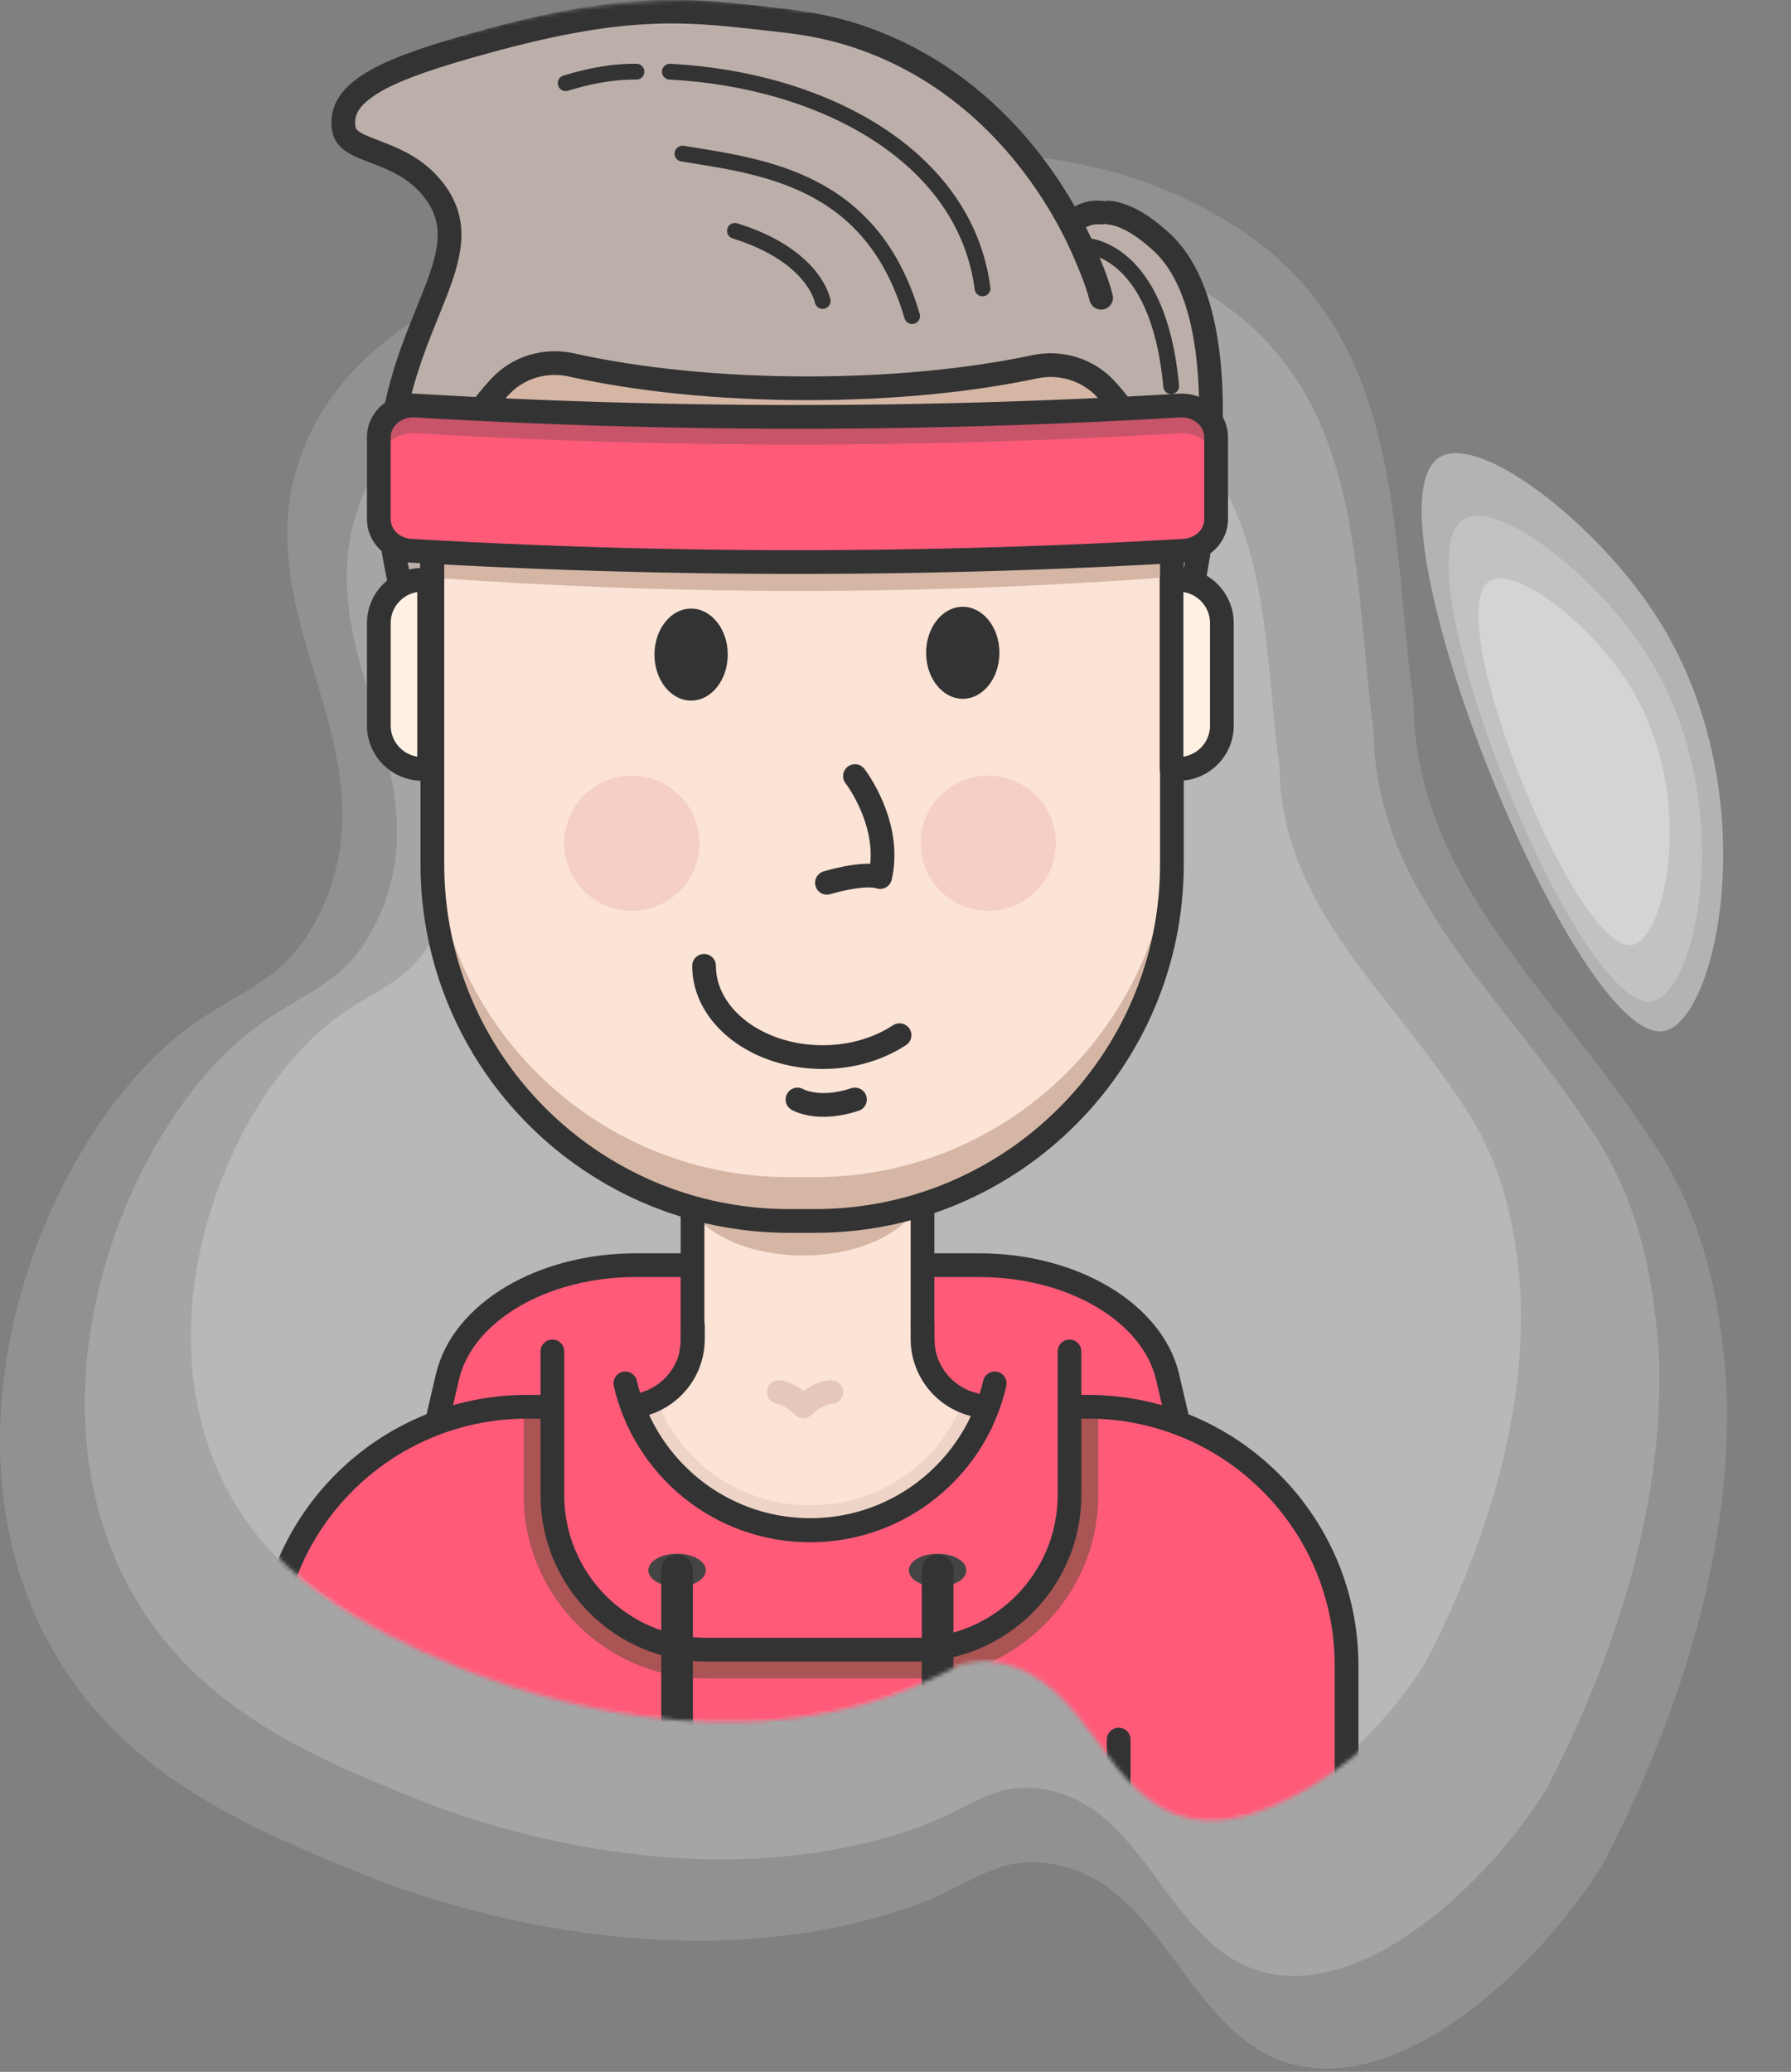 <svg width="453" height="524" fill="none" xmlns="http://www.w3.org/2000/svg"><rect width="100%" height="100%" fill="#808080" stroke="none"/><path opacity=".2" d="M140.307 63.336c-24.378 10.335-51.697 22.182-62.96 48.733-18.157 42.683 23.62 76.208 3.782 118.387-11.516 24.367-27.572 17.561-50.352 46.045-27.067 33.945-42.87 91.92-19.25 137.46 17.99 34.785 51.781 48.481 80.53 60.16 9.919 4.033 75.569 29.744 138.025 8.234 14.963-5.125 21.015-12.519 33.792-11.259 30.934 3.193 35.557 44.448 63.801 51.17 23.705 5.629 51.276-16.133 68.676-37.978 3.447-4.369 6.557-8.739 9.163-12.94 15.131-29.155 27.319-62.848 30.513-96.625.757-8.487 1.009-16.889.589-25.291-1.597-21.51-5.968-42.431-19.166-61.504-23.704-36.55-59.766-65.202-59.934-110.742-1.009-6.889-1.681-14.031-2.354-21.257-3.446-36.298-6.388-75.2-42.281-98.39-47.494-30.416-102.889-18.233-150.719-2.1-7.901 2.436-15.131 5.04-21.855 7.897z" fill="#fff" fill-opacity=".7"/><path opacity=".3" d="M149.372 80.34c-22.224 9.427-47.131 20.232-57.4 44.449-16.553 38.93 21.535 69.507 3.449 107.978-10.499 22.224-25.136 16.017-45.904 41.996-24.677 30.961-39.084 83.838-17.55 125.375 16.4 31.726 47.207 44.218 73.417 54.87 9.042 3.679 68.894 27.129 125.834 7.51 13.641-4.674 19.159-11.418 30.807-10.269 28.202 2.912 32.417 40.54 58.166 46.671 21.611 5.134 46.747-14.714 62.61-34.639 3.143-3.985 5.978-7.97 8.354-11.802 13.794-26.592 24.906-57.323 27.818-88.13.69-7.74.92-15.403.537-23.067-1.457-19.618-5.442-38.701-17.473-56.097-21.611-33.336-54.488-59.468-54.641-101.004-.919-6.284-1.532-12.798-2.146-19.389-3.142-33.106-5.824-68.588-38.547-89.74-43.299-27.741-93.801-16.629-137.406-1.915-7.204 2.222-13.794 4.598-19.925 7.204z" fill="#fff" fill-opacity=".6"/><path opacity=".3" d="M376.625 147.039c-12.609 8.688 22.232 94.647 36.216 91.952 8.741-1.665 16.748-39.434-1.676-67.209-9.634-14.633-28.31-29.045-34.54-24.743z" fill="#fff"/><path opacity=".2" d="M369.967 131.467c-16.697 11.506 29.441 125.346 47.959 121.777 11.574-2.205 22.178-52.224-2.22-89.008-12.757-19.38-37.489-38.466-45.739-32.769z" fill="#fff"/><path opacity=".4" d="M363.842 115.822c-19.868 13.693 35.033 149.185 57.067 144.938 13.772-2.625 26.388-62.157-2.643-105.937-15.18-23.066-44.608-45.782-54.424-39.001z" fill="#fff"/><path opacity=".3" d="M156.341 105.994c-18.775 7.964-39.815 17.093-48.491 37.553-13.983 32.89 18.193 58.723 2.914 91.225-8.87 18.776-21.235 13.532-38.78 35.481-20.846 26.157-33.017 70.831-14.825 105.922 13.854 26.805 39.88 37.358 62.021 46.358 7.639 3.107 58.202 22.92 106.304 6.345 11.524-3.95 16.185-9.647 26.025-8.676 23.825 2.46 27.386 34.25 49.138 39.43 18.257 4.338 39.492-12.431 52.893-29.265 2.655-3.367 5.05-6.734 7.057-9.971 11.653-22.466 21.041-48.429 23.501-74.457.583-6.539.777-13.013.453-19.488-1.23-16.575-4.596-32.696-14.761-47.393-18.257-28.164-46.03-50.242-46.16-85.334-.777-5.309-1.294-10.812-1.812-16.381-2.655-27.969-4.921-57.946-32.565-75.816-36.578-23.438-79.242-14.05-116.079-1.619-6.086 1.878-11.654 3.885-16.833 6.086z" fill="#fff" fill-opacity=".7"/><mask id="a" style="mask-type:alpha" maskUnits="userSpaceOnUse" x="35" y="0" width="418" height="461"><path d="M118 8.5c-20.445 5.936-56.884-3.747-65.802 17.266-14.376 33.78-.521 126.476-16.228 159.857-9.118 19.284 49.505 57.093 31.469 79.635-21.43 26.865-30.64 70.201-11.939 106.242 9 25.5 37.695 40.915 60.456 50.158C123.809 424.85 175.551 446.023 225 429c7.465-2.556 16-7 18-8 5-1 6.03-1.163 9.5-.5 23.699 4.528 26.532 35.264 49 39.5 16.5 3.5 41.603-13.007 55.38-30.296 2.728-3.458 5.191-6.916 7.254-10.241 11.98-23.074 21.63-49.739 24.159-76.471.599-6.716.799-13.365.466-20.015-1.265-17.023 61.136-24.69 50.687-39.785-18.768-28.926 13.067-45.3 13.067-45.3l-13.067-64.029L364.134 77.6S274.55 3 205.5 3C201 3 169.667-6.5 118 8.5z" fill="#65BDFF"/></mask><g mask="url(#a)"><path d="M302.683 379.781H105.814l7.363-31.539c3.817-16.36 23.995-28.266 47.626-28.266h86.891c23.632 0 43.81 11.997 47.627 28.266l7.362 31.539z" fill="#FF5B79"/><path d="M302.683 379.781H105.814l7.363-31.539c3.817-16.36 23.995-28.266 47.626-28.266h86.891c23.632 0 43.81 11.997 47.627 28.266l7.362 31.539z" stroke="#333" stroke-width="6" stroke-miterlimit="10" stroke-linecap="round" stroke-linejoin="round"/><path d="M275.144 355.786h-24.722c-9.453 0-17.088-7.635-17.088-17.087v-39.174h-58.17v39.174c0 9.452-7.634 17.087-17.087 17.087h-24.722c-36.175 0-65.441 29.267-65.441 65.441v53.353h272.671v-53.353c0-36.174-29.358-65.441-65.441-65.441z" fill="#FBE3D5"/><path d="M203.156 317.522c16.666 0 30.176-7.934 30.176-17.723 0-9.788-13.51-17.724-30.176-17.724-16.665 0-30.175 7.936-30.175 17.724 0 9.789 13.51 17.723 30.175 17.723z" fill="#D5B6A5"/><path d="M340.585 421.228v53.353H67.914v-53.353c0-36.174 29.266-65.441 65.441-65.441h24.722c.636 0 1.272 0 1.909-.091 6.725 18.269 24.358 31.357 44.99 31.357s38.174-12.997 44.9-31.266h25.268c36.083 0 65.441 29.267 65.441 65.441z" fill="#FF5B79"/><path d="M178.801 424.5c-25.54 0-46.354-20.814-46.354-46.354v-22.541h145.334v22.541c0 25.54-20.814 46.354-46.354 46.354h-52.626z" fill="#AA5454"/><path d="M275.144 355.786h-24.722c-9.453 0-17.088-7.635-17.088-17.087v-39.174h-58.17v39.174c0 9.452-7.634 17.087-17.087 17.087h-24.722c-36.175 0-65.441 29.267-65.441 65.441v53.353h272.671v-53.353c0-36.174-29.358-65.441-65.441-65.441z" stroke="#333" stroke-width="6" stroke-miterlimit="10" stroke-linecap="round" stroke-linejoin="round"/><path d="M267.419 80.752c-1-13.816 2.636-24.268 9.089-26.54 6.362-2.273 13.815 3.999 16.36 6.18 24.086 20.178 9.271 87.709 5.181 105.07l-30.63-84.71z" fill="#BCAFAA"/><path d="M265.6 80.753c-1-13.816 2.635-24.268 9.089-26.54 1.272-.455 2.545-.546 3.817-.455m1.82-.001c5.272.455 10.453 4.818 12.543 6.635 24.086 20.178 9.271 87.71 5.181 105.07l-30.63-84.62" stroke="#333" stroke-width="6" stroke-miterlimit="10" stroke-linecap="round" stroke-linejoin="round"/><path d="M109.27 171.643v-30.63c0-34.811 30.812-25.813 65.532-25.813l64.26 2.454c20.177 0 32.357-30.085 43.809-15.361-.364-10.725-2.363-24.358-8.635-38.628-3.454-7.999-17.905-38.265-51.171-52.171-11.271-4.727-20.632-5.817-26.358-6.454-21.905-2.454-30.903-6.362-68.532 4.09-23.813 6.545-40.9 18.451-41.173 23.632-.273 4.726 11.27 3.545 20.723 10.634 15.36 11.452-6.09 37.265-9.09 69.986-1.272 13.997-.09 33.629 10.635 58.261z" fill="#BCAFAA"/><path d="M278.509 75.299c-1.182-4.727-3.545-9.908-4.272-11.634-3.454-7.999-17.906-38.265-51.171-52.172-11.271-4.726-20.633-5.817-26.359-6.453-21.904-2.454-36.719-4.817-74.348 5.635-23.813 6.545-37.265 12.089-35.356 22.087 1.181 6.271 15.269 4.544 23.449 16.36 10.907 15.815-8.816 31.54-11.815 64.351-1.273 13.997-.091 33.629 10.634 58.26v-30.63c0-34.811 30.812-25.813 65.532-25.813l64.259 2.454c20.178 0 32.357-30.084 43.809-15.36" stroke="#333" stroke-width="6" stroke-miterlimit="10" stroke-linecap="round" stroke-linejoin="round"/><path d="M279.689 98.385c-4.545-4.908-11.362-6.999-17.906-5.635-16.269 3.454-36.083 5.453-57.533 5.453-22.359 0-42.992-2.181-59.715-5.908-6.545-1.454-13.452.546-17.997 5.454-10.634 11.27-17.178 26.449-17.178 43.173v77.62c0 49.808 40.446 90.254 90.254 90.254h6.544c49.808 0 90.255-40.446 90.255-90.254v-77.62c-.091-16.361-6.454-31.267-16.724-42.537z" fill="#FBE3D5"/><path d="M206.066 297.708h-6.544c-49.808 0-90.255-40.447-90.255-90.255v9.362c0 49.808 40.447 90.254 90.255 90.254h6.544c49.808 0 90.254-40.446 90.254-90.254v-9.362c0 49.808-40.446 90.255-90.254 90.255z" fill="#D5B6A5"/><path d="M209.157 223.268s9.18-2.818 13.452-1.454c3.09-13.361-6.362-25.54-6.362-25.54m11.272 65.532c-5.272 3.454-11.998 5.545-19.451 5.545-16.542 0-29.994-10.362-29.994-23.086" stroke="#333" stroke-width="6" stroke-miterlimit="10" stroke-linecap="round" stroke-linejoin="round"/><path d="M174.802 177.187c5.12 0 9.271-5.209 9.271-11.634 0-6.425-4.151-11.634-9.271-11.634-5.12 0-9.271 5.209-9.271 11.634 0 6.425 4.151 11.634 9.271 11.634zm68.712-.455c5.12 0 9.271-5.209 9.271-11.634 0-6.425-4.151-11.634-9.271-11.634-5.119 0-9.27 5.209-9.27 11.634 0 6.425 4.151 11.634 9.27 11.634z" fill="#333"/><path d="M261.783 92.84c-16.269 3.454-36.083 5.454-57.533 5.454-22.359 0-42.992-2.182-59.715-5.908-6.545-1.454-13.452.545-17.997 5.453-10.634 11.271-17.178 26.449-17.178 43.173v5.09c30.63 2.181 61.715 3.363 92.436 3.363 31.448 0 63.168-1.182 94.617-3.545v-4.908c0-16.451-6.272-31.357-16.633-42.627-4.636-4.909-11.453-6.999-17.997-5.545z" fill="#D5B6A5"/><path d="M279.689 98.385c-4.545-4.908-11.362-6.999-17.906-5.635-16.269 3.454-36.083 5.453-57.533 5.453-22.359 0-42.992-2.181-59.715-5.908-6.545-1.454-13.452.546-17.997 5.454-10.634 11.27-17.178 26.449-17.178 43.173v77.62c0 49.808 40.446 90.254 90.254 90.254h6.544c49.808 0 90.255-40.446 90.255-90.254v-77.62c-.091-16.361-6.454-31.267-16.724-42.537z" stroke="#333" stroke-width="6" stroke-miterlimit="10" stroke-linecap="round" stroke-linejoin="round"/><path d="M299.412 139.285a1670.378 1670.378 0 01-195.505 0c-4.544-.273-8.09-3.726-8.09-7.998v-20.723c0-4.636 4.273-8.271 9.272-7.999a1631.386 1631.386 0 00193.233 0c4.999-.272 9.271 3.363 9.271 7.999v20.723c0 4.272-3.545 7.725-8.181 7.998z" fill="#FF5B79"/><path opacity=".3" d="M298.322 102.657a1631.386 1631.386 0 01-193.233 0c-4.999-.272-9.271 3.363-9.271 7.999v6.908c0-4.636 4.272-8.271 9.271-7.999a1631.386 1631.386 0 00193.233 0c4.999-.272 9.271 3.363 9.271 7.999v-6.999c0-4.545-4.272-8.18-9.271-7.908z" fill="#444"/><path d="M299.412 139.285a1670.378 1670.378 0 01-195.505 0c-4.544-.273-8.09-3.726-8.09-7.998v-20.723c0-4.636 4.273-8.271 9.272-7.999a1631.386 1631.386 0 00193.233 0c4.999-.272 9.271 3.363 9.271 7.999v20.723c0 4.272-3.545 7.725-8.181 7.998z" stroke="#333" stroke-width="6" stroke-miterlimit="10" stroke-linecap="round" stroke-linejoin="round"/><path d="M274.235 62.12s18.723 0 21.995 35.538M169.437 18.13c38.628 1.999 74.712 21.267 79.075 54.806M143.079 21.037c4.999-1.545 11.361-3 17.905-2.908m11.635 20.723c20.905 3.363 47.99 6.635 58.079 41.083" stroke="#333" stroke-width="4" stroke-miterlimit="10" stroke-linecap="round" stroke-linejoin="round"/><path d="M201.702 278.075s5.181 3.09 14.543 0" stroke="#333" stroke-width="6" stroke-miterlimit="10" stroke-linecap="round" stroke-linejoin="round"/><path d="M159.804 230.357c9.437 0 17.087-7.65 17.087-17.087s-7.65-17.087-17.087-17.087-17.087 7.65-17.087 17.087 7.65 17.087 17.087 17.087zm90.164 0c9.438 0 17.088-7.65 17.088-17.087s-7.65-17.087-17.088-17.087c-9.437 0-17.087 7.65-17.087 17.087s7.65 17.087 17.087 17.087z" fill="#F5CFC4"/><path d="M106.725 194.456h1.818v-47.809h-1.818c-5.999 0-10.907 4.909-10.907 10.907v25.995c0 5.999 4.908 10.907 10.907 10.907z" fill="#FEF0E3"/><path d="M106.725 194.456h1.818v-47.809h-1.818c-5.999 0-10.907 4.909-10.907 10.907v25.995c0 5.999 4.908 10.907 10.907 10.907z" stroke="#333" stroke-width="6" stroke-miterlimit="10" stroke-linecap="round" stroke-linejoin="round"/><path d="M298.138 194.456h-1.818v-47.809h1.818c5.999 0 10.907 4.909 10.907 10.907v25.995c0 5.999-4.908 10.907-10.907 10.907z" fill="#FEF0E3"/><path d="M298.138 194.456h-1.818v-47.809h1.818c5.999 0 10.907 4.909 10.907 10.907v25.995c0 5.999-4.908 10.907-10.907 10.907z" stroke="#333" stroke-width="6" stroke-miterlimit="10" stroke-linecap="round" stroke-linejoin="round"/><path d="M231.425 417.228H178.8c-21.541 0-39.083-17.541-39.083-39.082v-36.357h130.791v36.357c0 21.632-17.451 39.082-39.083 39.082z" fill="#FF5B79"/><path d="M270.508 341.789v36.357c0 21.541-17.542 39.082-39.083 39.082H178.8c-21.541 0-39.083-17.541-39.083-39.082v-36.357" stroke="#333" stroke-width="6" stroke-miterlimit="10" stroke-linecap="round" stroke-linejoin="round"/><path d="M249.787 355.787c-6.725 18.269-24.358 31.266-44.899 31.266-20.633 0-38.265-13.088-44.991-31.357 8.544-.909 15.269-8.18 15.269-16.997v-3.181h58.17v3.181c0 9.18 7.272 16.724 16.451 17.088z" fill="#FBE3D5"/><path d="M243.607 354.332c-6.09 15.815-21.268 26.358-38.719 26.358-17.633 0-32.903-10.816-38.902-26.903-1.817.999-3.908 1.636-6.089 1.908 6.726 18.269 24.358 31.357 44.991 31.357 20.632 0 38.174-12.997 44.899-31.266-2.181-.091-4.271-.636-6.18-1.454z" fill="#EDD4C6"/><path d="M233.334 335.427v3.181c0 7.908 5.363 14.634 12.725 16.542 1.909.546 2.999 2.636 2.181 4.454-7.725 16.179-24.177 27.358-43.264 27.358-19.268 0-35.81-11.361-43.445-27.721a3.141 3.141 0 011.999-4.363c6.817-2.272 11.725-8.635 11.725-16.27v-3.181" stroke="#333" stroke-width="6" stroke-miterlimit="10" stroke-linecap="round" stroke-linejoin="round"/><path d="M158.166 349.879c4.908 21.268 23.904 37.174 46.717 37.174 22.814 0 41.81-15.906 46.718-37.174" stroke="#333" stroke-width="6" stroke-miterlimit="10" stroke-linecap="round" stroke-linejoin="round"/><path d="M171.255 401.323c4.015 0 7.271-1.871 7.271-4.181 0-2.308-3.256-4.181-7.271-4.181-4.016 0-7.272 1.873-7.272 4.181 0 2.31 3.256 4.181 7.272 4.181z" fill="#444"/><path d="M171.256 397.142v47.354" stroke="#333" stroke-width="8" stroke-miterlimit="10" stroke-linecap="round" stroke-linejoin="round"/><path d="M237.151 401.323c4.015 0 7.271-1.871 7.271-4.181 0-2.308-3.256-4.181-7.271-4.181-4.016 0-7.271 1.873-7.271 4.181 0 2.31 3.255 4.181 7.271 4.181z" fill="#444"/><path d="M237.151 397.142v34.629" stroke="#333" stroke-width="8" stroke-miterlimit="10" stroke-linecap="round" stroke-linejoin="round"/><path d="M173.892 457.039h-5.454c-3.454 0-5.999-3.181-5.181-6.544l2.364-10.544h11.088l2.363 10.544c.818 3.363-1.726 6.544-5.18 6.544z" fill="#FEF0E3"/><path d="M173.892 457.039h-5.454c-3.454 0-5.999-3.181-5.181-6.544l2.364-10.544h11.088l2.363 10.544c.818 3.363-1.726 6.544-5.18 6.544z" stroke="#4E5A7D" stroke-width="6" stroke-miterlimit="10" stroke-linecap="round" stroke-linejoin="round"/><path d="M239.879 448.495h-5.453c-3.454 0-5.999-3.182-5.181-6.545l2.363-10.543h11.089l2.363 10.543c.818 3.363-1.727 6.545-5.181 6.545z" fill="#FEF0E3"/><path d="M239.879 448.495h-5.453c-3.454 0-5.999-3.182-5.181-6.545l2.363-10.543h11.089l2.363 10.543c.818 3.363-1.727 6.545-5.181 6.545z" stroke="#444" stroke-width="6" stroke-miterlimit="10" stroke-linecap="round" stroke-linejoin="round"/><path opacity=".58" d="M196.979 352.06s2.909.273 6.181 3.636c0 0 3.817-3.636 7.089-3.636" stroke="#D5B6A5" stroke-width="6" stroke-miterlimit="10" stroke-linecap="round" stroke-linejoin="round"/><path d="M208.069 76.117s-2-11.452-22.178-17.724" stroke="#333" stroke-width="4" stroke-miterlimit="10" stroke-linecap="round" stroke-linejoin="round"/><path d="M123.445 439.951v34.63" stroke="#4E5A7D" stroke-width="6" stroke-miterlimit="10" stroke-linecap="round" stroke-linejoin="round"/><path d="M282.958 439.951v34.63" stroke="#333" stroke-width="6" stroke-miterlimit="10" stroke-linecap="round" stroke-linejoin="round"/></g></svg>